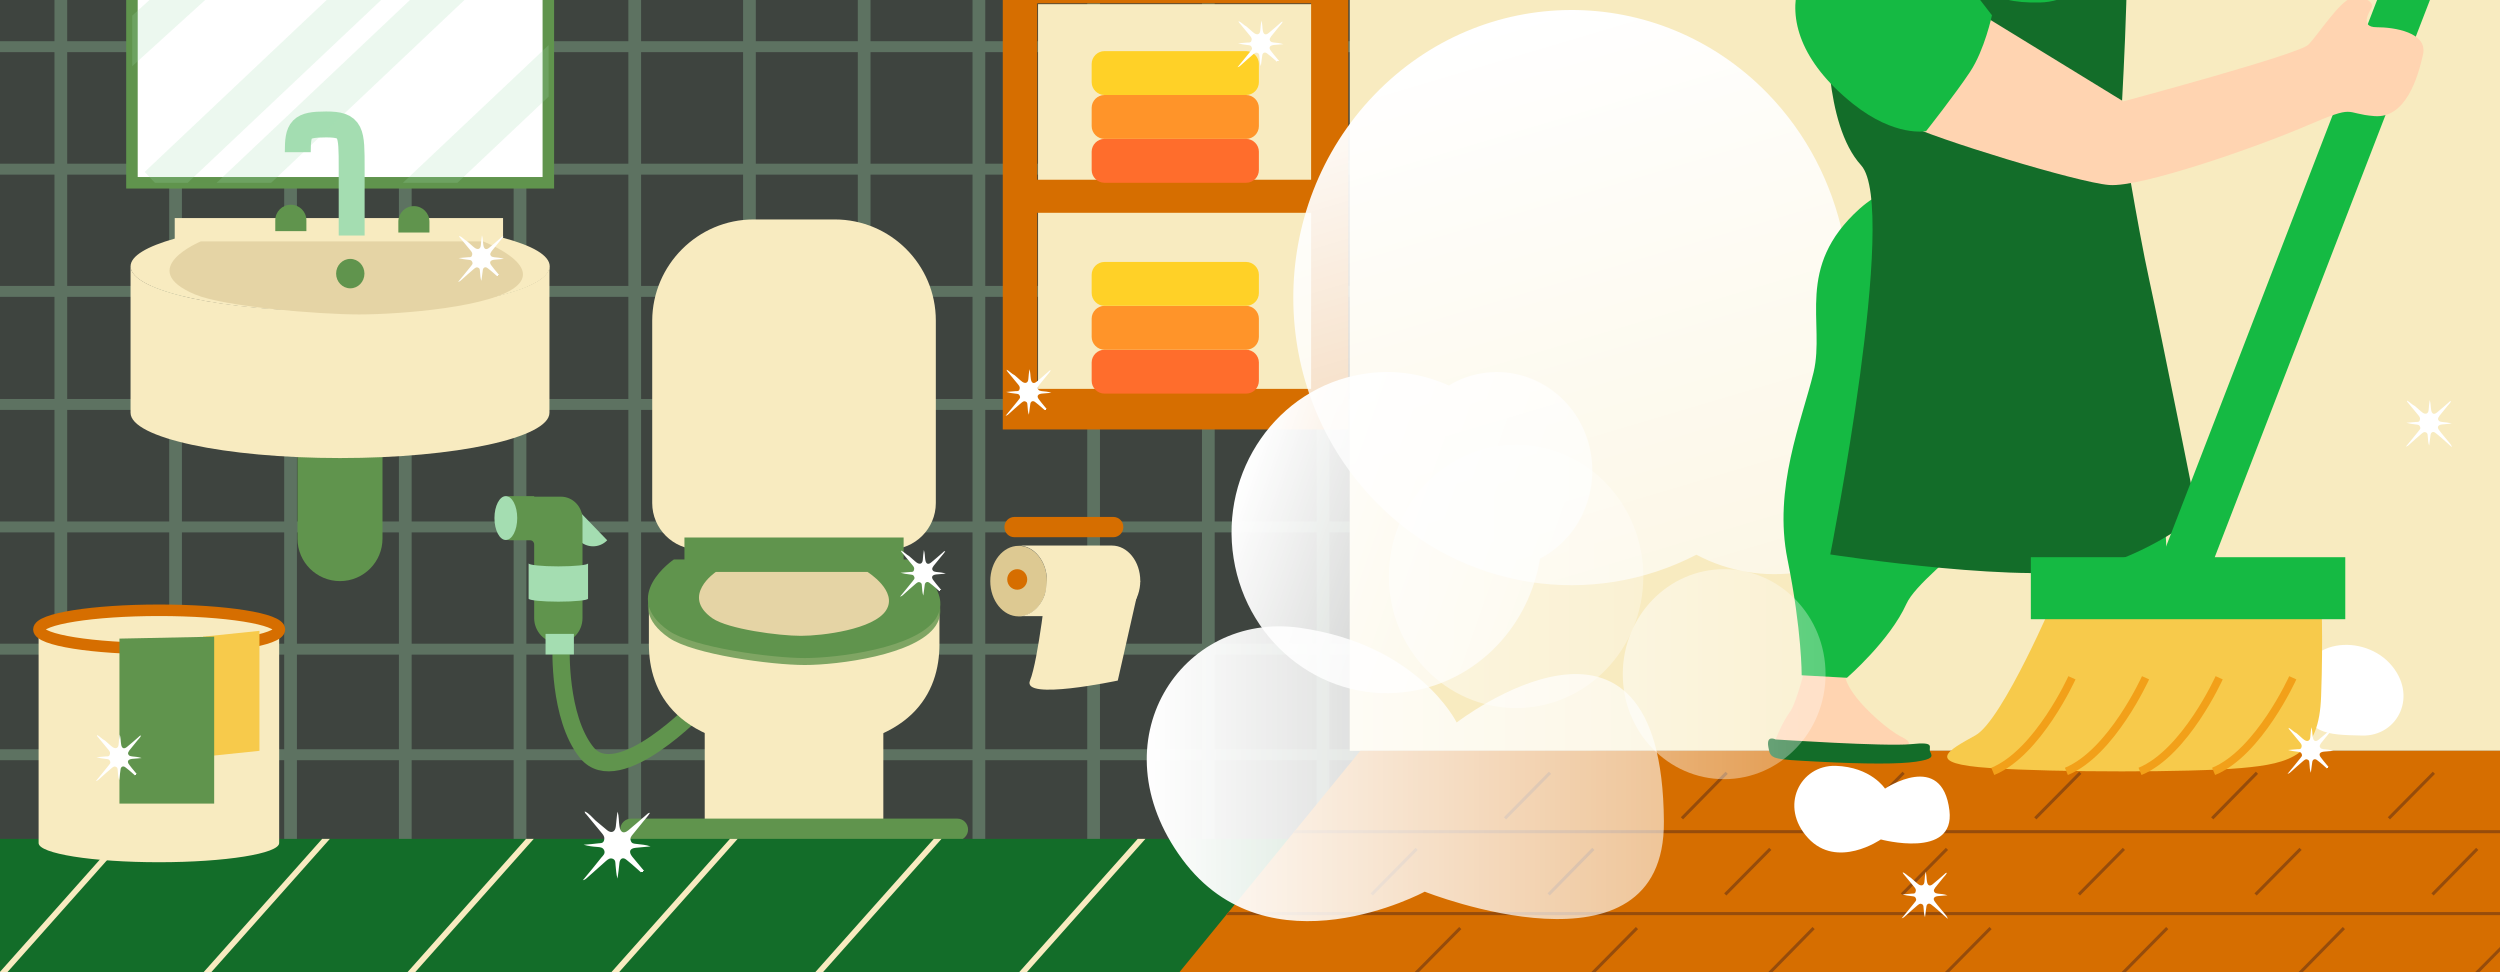 <?xml version="1.0" encoding="utf-8"?>
<!-- Generator: Adobe Illustrator 22.1.0, SVG Export Plug-In . SVG Version: 6.00 Build 0)  -->
<svg version="1.1" id="Layer_1" xmlns="http://www.w3.org/2000/svg" xmlns:xlink="http://www.w3.org/1999/xlink" x="0px" y="0px"
	 viewBox="0 0 900 350" style="enable-background:new 0 0 900 350;" xml:space="preserve">
<rect x="0" y="0" width="900" height="350" fill="#333333" stroke="none"/>
<style type="text/css">
	.st0{clip-path:url(#SVGID_2_);}
	.st1{opacity:0.1;fill:#A4DDB1;}
	.st2{opacity:0.3;}
	.st3{fill:none;stroke:#A4DDB1;stroke-width:4.583;stroke-miterlimit:10;}
	.st4{fill:none;stroke:#A4DDB1;stroke-width:3.938;stroke-miterlimit:10;}
	.st5{fill:#A4DDB1;}
	.st6{fill:none;stroke:#60944D;stroke-width:6.221;stroke-miterlimit:10;}
	.st7{fill:#60944D;}
	.st8{fill:#F8EBC0;}
	.st9{opacity:0.8;fill:#60944D;}
	.st10{fill:#FFFFFF;stroke:#60944D;stroke-width:4.147;stroke-miterlimit:10;}
	.st11{fill:#E5D4A5;}
	.st12{fill:#D66E00;}
	.st13{fill:#DDC992;}
	.st14{fill:#FF6D2C;}
	.st15{fill:#FF9429;}
	.st16{fill:#FFD127;}
	.st17{fill:none;stroke:#A4DDB1;stroke-width:9.331;stroke-miterlimit:10;}
	.st18{clip-path:url(#SVGID_4_);}
	.st19{opacity:0.2;fill:none;stroke:#A4DDB1;stroke-width:13.478;stroke-miterlimit:10;}
	.st20{clip-path:url(#SVGID_6_);fill:#136D29;}
	.st21{clip-path:url(#SVGID_6_);fill:none;stroke:#F8EBC0;stroke-width:2.074;stroke-miterlimit:10;}
	.st22{clip-path:url(#SVGID_8_);fill:#D66E00;}
	.st23{clip-path:url(#SVGID_8_);}
	.st24{fill:none;stroke:#964C0B;stroke-width:1.11;stroke-miterlimit:10;}
	.st25{fill:#FFFFFF;}
	.st26{fill:url(#SVGID_9_);}
	.st27{fill:url(#SVGID_10_);}
	.st28{fill:url(#SVGID_11_);}
	.st29{fill:#15BA43;}
	.st30{fill:#FFD4B1;}
	.st31{fill:#136D29;}
	.st32{fill:#F7CA4B;}
	.st33{fill:none;stroke:#F2A019;stroke-width:2.817;stroke-miterlimit:10;}
	.st34{opacity:0.5;fill:url(#SVGID_12_);}
	.st35{opacity:0.5;fill:url(#SVGID_13_);}
	.st36{fill:#F8EBC0;stroke:#D66E00;stroke-width:4.147;stroke-miterlimit:10;}
	.st37{fill:url(#SVGID_14_);}
	.st38{fill:url(#SVGID_15_);}
	.st39{fill:url(#SVGID_16_);}
	.st40{fill:url(#SVGID_17_);}
	.st41{fill:url(#SVGID_18_);}
	.st42{fill:url(#SVGID_19_);}
	.st43{fill:url(#SVGID_20_);}
	.st44{fill:url(#SVGID_21_);}
	.st45{fill:url(#SVGID_22_);}
</style>
<g>
	<defs>
		<rect id="SVGID_1_" width="900" height="350"/>
	</defs>
	<clipPath id="SVGID_2_">
		<use xlink:href="#SVGID_1_"  style="overflow:visible;"/>
	</clipPath>
	<g class="st0">
		<rect x="-9.5" y="-16.5" class="st1" width="509.7" height="329"/>
		<g class="st2">
			<line class="st3" x1="517.6" y1="-12.2" x2="517.6" y2="305.1"/>
			<line class="st3" x1="476.3" y1="-12.2" x2="476.3" y2="305.1"/>
			<line class="st3" x1="435" y1="-12.2" x2="435" y2="305.1"/>
			<line class="st3" x1="393.7" y1="-12.2" x2="393.7" y2="305.1"/>
			<line class="st3" x1="352.4" y1="-12.2" x2="352.4" y2="305.1"/>
			<line class="st3" x1="311.1" y1="-12.2" x2="311.1" y2="305.1"/>
			<line class="st3" x1="269.8" y1="-12.2" x2="269.8" y2="305.1"/>
			<line class="st3" x1="228.5" y1="-12.2" x2="228.5" y2="305.1"/>
			<line class="st3" x1="187.2" y1="-12.2" x2="187.2" y2="305.1"/>
			<line class="st3" x1="145.9" y1="-12.2" x2="145.9" y2="305.1"/>
			<line class="st3" x1="104.6" y1="-12.2" x2="104.6" y2="305.1"/>
			<line class="st3" x1="63.2" y1="-12.2" x2="63.2" y2="305.1"/>
			<line class="st3" x1="21.9" y1="-12.2" x2="21.9" y2="305.1"/>
			<line class="st3" x1="-19.4" y1="-12.2" x2="-19.4" y2="305.1"/>
			<line class="st4" x1="389.2" y1="59.7" x2="570.9" y2="59.7"/>
			<line class="st4" x1="573.6" y1="104.9" x2="-34.6" y2="104.9"/>
			<line class="st4" x1="573.6" y1="60.9" x2="-34.6" y2="60.9"/>
			<line class="st4" x1="573.6" y1="16.8" x2="-34.6" y2="16.8"/>
			<line class="st4" x1="573.6" y1="233.7" x2="-34.6" y2="233.7"/>
			<line class="st4" x1="573.6" y1="271.7" x2="-34.6" y2="271.7"/>
			<line class="st4" x1="573.6" y1="189.7" x2="-34.6" y2="189.7"/>
			<line class="st4" x1="573.6" y1="145.6" x2="-34.6" y2="145.6"/>
		</g>
		<path class="st5" d="M204.3,179.7l14.3,14.8l0,0c-2.8,2.9-7.4,2.9-10.2,0l-7.1-7.4L204.3,179.7z"/>
		<path class="st6" d="M202,232.9c0,0-1,25.3,9.2,38C222.6,285,252,254,252,254"/>
		<path class="st7" d="M122.4,209.2L122.4,209.2c-8.4,0-15.3-6.8-15.3-15.3v-41.1c0-8.4,6.8-15.3,15.3-15.3h0
			c8.4,0,15.3,6.8,15.3,15.3v41.1C137.7,202.3,130.9,209.2,122.4,209.2z"/>
		<path class="st8" d="M285.9,269.7c-42.9,0-52.3-20.8-52.3-37.7v-14.6h104.6V232C338.2,248.9,328.8,269.7,285.9,269.7z"/>
		<rect x="253.7" y="260.9" class="st8" width="64.3" height="34.6"/>
		<path class="st7" d="M344.6,302.6H227.2c-2.2,0-3.9-1.8-3.9-3.9v-0.1c0-2.2,1.8-3.9,3.9-3.9h117.4c2.2,0,3.9,1.8,3.9,3.9v0.1
			C348.5,300.8,346.7,302.6,344.6,302.6z"/>
		<path class="st8" d="M271.3,79h29.2c20.1,0,36.4,16.3,36.4,36.4v65.7c0,9.2-7.5,16.7-16.7,16.7h-68.7c-9.2,0-16.7-7.5-16.7-16.7
			v-65.7C234.9,95.4,251.2,79,271.3,79z"/>
		<rect x="246.4" y="193.5" class="st7" width="78.9" height="8.9"/>
		<path class="st9" d="M242.6,203.9h84c0,0,17.2,10.6,10.3,21.3c-6.9,10.6-35.2,14.2-47.2,14.2c-12,0-40.2-3.8-48.9-9.8
			C222.8,217.2,242.6,203.9,242.6,203.9z"/>
		<path class="st7" d="M192.3,178.6h-8.8c-0.8,0-1.4,0.7-1.4,1.5V193c0,0.8,0.6,1.5,1.4,1.5h7.4c0.8,0,1.4,0.7,1.4,1.5v26.5
			c0,4.9,3.9,9,8.7,9h0c4.8,0,8.7-4,8.7-9v-27.9v-7.7c0-4.5-3.5-8.1-7.8-8.1H192.3z"/>
		<ellipse class="st5" cx="182.1" cy="186.5" rx="4.1" ry="7.9"/>
		<rect x="196.4" y="228.2" class="st5" width="10.2" height="7.4"/>
		<path class="st5" d="M190.3,215.5c0,0.6,4.8,1.1,10.7,1.1c5.9,0,10.7-0.5,10.7-1.1v-12.7c0,0.6-4.8,1.1-10.7,1.1
			c-5.9,0-10.7-0.5-10.7-1.1V215.5z"/>
		<path class="st8" d="M181.1,85.6v-7.1H62.9v7.4c-9.9,2.8-15.9,6.2-15.9,10c0,8.9,33.2,16.2,74.3,16.3c-47.3-0.1-60-16.3-56.4-20
			c4.6-4.8,109.2-4.2,115.2,0c4.2,2.9-10.2,20-57.9,20c0.1,0,0.2,0,0.3,0c41.7,0,75.4-7.3,75.4-16.3
			C197.9,91.9,191.6,88.4,181.1,85.6z"/>
		<path class="st8" d="M47,148.6c0,9,33.8,16.3,75.4,16.3s75.4-7.3,75.4-16.3V95.8c0,9-33.8,16.3-75.4,16.3S47,104.9,47,95.8V148.6z
			"/>
		<rect x="47.5" y="-34.4" class="st10" width="149.9" height="100.2"/>
		<path class="st7" d="M242.6,201.4h84c0,0,17.2,10.6,10.3,21.3c-6.9,10.6-35.2,14.2-47.2,14.2c-12,0-40.2-3.8-48.9-9.8
			C222.8,214.7,242.6,201.4,242.6,201.4z"/>
		<path class="st11" d="M257.7,205.9h54.6c0,0,11.1,6.9,6.7,13.8s-22.9,9.2-30.7,9.2c-7.8,0-26.1-2.4-31.8-6.3
			C244.9,214.5,257.7,205.9,257.7,205.9z"/>
		<path class="st11" d="M72.3,86.9h101.6c0,0,20.7,7.9,12.4,15.8s-42.5,10.5-57,10.5s-48.6-2.8-59.1-7.2
			C48.4,96.8,72.3,86.9,72.3,86.9z"/>
		<g>
			<path class="st12" d="M400.8,193.4h-35.6c-2,0-3.6-1.6-3.6-3.6v-0.1c0-2,1.6-3.6,3.6-3.6h35.6c2,0,3.6,1.6,3.6,3.6v0.1
				C404.4,191.7,402.8,193.4,400.8,193.4z"/>
			<ellipse class="st13" cx="366.7" cy="209.2" rx="10.2" ry="12.7"/>
			<path class="st8" d="M400.3,221.8c5.6,0,10.2-5.7,10.2-12.7c0-7-4.6-12.7-10.2-12.7h-33.6c5.6,0,10.2,5.7,10.2,12.7
				c0,7-4.6,12.7-10.2,12.7H400.3z"/>
			<path class="st8" d="M410.5,209.2h-33.6c0,0-3.1,28.5-6.1,35.8c-3.1,7.4,31.6,0,31.6,0L410.5,209.2z"/>
			<ellipse class="st12" cx="366.2" cy="208.6" rx="3.6" ry="3.7"/>
		</g>
		<g>
			<rect x="373.7" y="1.5" class="st8" width="98.9" height="67.5"/>
			<rect x="373.7" y="76.3" class="st8" width="98.9" height="66.4"/>
			<path class="st12" d="M361-13v167.6h124.4V-13H361z M472,140h-98.6V76.6H472V140z M472,64.7h-98.6V1.2H472V64.7z"/>
			<g>
				<path class="st14" d="M448.6,141.7h-51c-2.5,0-4.6-2.1-4.6-4.6v-6.6c0-2.5,2.1-4.6,4.6-4.6h51c2.5,0,4.6,2.1,4.6,4.6v6.6
					C453.2,139.6,451.2,141.7,448.6,141.7z"/>
				<path class="st15" d="M448.6,125.9h-51c-2.5,0-4.6-2.1-4.6-4.6v-6.6c0-2.5,2.1-4.6,4.6-4.6h51c2.5,0,4.6,2.1,4.6,4.6v6.6
					C453.2,123.8,451.2,125.9,448.6,125.9z"/>
				<path class="st16" d="M448.6,110.1h-51c-2.5,0-4.6-2.1-4.6-4.6v-6.6c0-2.5,2.1-4.6,4.6-4.6h51c2.5,0,4.6,2.1,4.6,4.6v6.6
					C453.2,108,451.2,110.1,448.6,110.1z"/>
			</g>
			<g>
				<path class="st14" d="M448.6,65.8h-51c-2.5,0-4.6-2.1-4.6-4.6v-6.6c0-2.5,2.1-4.6,4.6-4.6h51c2.5,0,4.6,2.1,4.6,4.6v6.6
					C453.2,63.7,451.2,65.8,448.6,65.8z"/>
				<path class="st15" d="M448.6,50h-51c-2.5,0-4.6-2.1-4.6-4.6v-6.6c0-2.5,2.1-4.6,4.6-4.6h51c2.5,0,4.6,2.1,4.6,4.6v6.6
					C453.2,47.9,451.2,50,448.6,50z"/>
				<path class="st16" d="M448.6,34.2h-51c-2.5,0-4.6-2.1-4.6-4.6v-6.6c0-2.5,2.1-4.6,4.6-4.6h51c2.5,0,4.6,2.1,4.6,4.6v6.6
					C453.2,32.1,451.2,34.2,448.6,34.2z"/>
			</g>
		</g>
		<path class="st17" d="M126.6,84.8c0,0,0-16.9,0-24.2c0-13.2,0-15.8-9.2-15.8s-10.2,1.6-10.2,10"/>
		<path class="st7" d="M110.3,83.2H99.1v-3.9c0-3.1,2.5-5.6,5.6-5.6h0c3.1,0,5.6,2.5,5.6,5.6V83.2z"/>
		<path class="st7" d="M154.6,83.7h-11.2v-3.9c0-3.1,2.5-5.6,5.6-5.6h0c3.1,0,5.6,2.5,5.6,5.6V83.7z"/>
		<ellipse class="st7" cx="126.1" cy="98.5" rx="5.1" ry="5.3"/>
		<g>
			<defs>
				<rect id="SVGID_3_" x="47.6" y="-34.4" width="149.9" height="100.2"/>
			</defs>
			<clipPath id="SVGID_4_">
				<use xlink:href="#SVGID_3_"  style="overflow:visible;"/>
			</clipPath>
			<g class="st18">
				<line class="st19" x1="34.3" y1="26.8" x2="126.1" y2="-56.5"/>
				<line class="st19" x1="56.7" y1="66.8" x2="187.2" y2="-56.5"/>
				<line class="st19" x1="82.2" y1="71.1" x2="212.7" y2="-52.3"/>
				<line class="st19" x1="139.3" y1="80.5" x2="269.8" y2="-42.8"/>
			</g>
		</g>
		<g>
			<defs>
				<rect id="SVGID_5_" x="-16.7" y="302" width="621.9" height="56.9"/>
			</defs>
			<clipPath id="SVGID_6_">
				<use xlink:href="#SVGID_5_"  style="overflow:visible;"/>
			</clipPath>
			<rect x="-16.7" y="302" class="st20" width="621.9" height="56.9"/>
			<line class="st21" x1="61.3" y1="282.5" x2="-9.5" y2="362.1"/>
			<line class="st21" x1="134.7" y1="282.5" x2="63.9" y2="362.1"/>
			<line class="st21" x1="208.1" y1="282.5" x2="137.3" y2="362.1"/>
			<line class="st21" x1="281.5" y1="282.5" x2="210.7" y2="362.1"/>
			<line class="st21" x1="354.9" y1="282.5" x2="284.1" y2="362.1"/>
			<line class="st21" x1="428.3" y1="282.5" x2="357.5" y2="362.1"/>
			<line class="st21" x1="501.7" y1="282.5" x2="430.9" y2="362.1"/>
			<line class="st21" x1="575.1" y1="282.5" x2="504.3" y2="362.1"/>
			<line class="st21" x1="648.5" y1="282.5" x2="577.7" y2="362.1"/>
		</g>
		<rect x="485.9" y="-16.5" class="st8" width="422.1" height="286.8"/>
		<g>
			<defs>
				<polygon id="SVGID_7_" points="908,361 415.6,361 489.7,270.3 908,270.3 				"/>
			</defs>
			<clipPath id="SVGID_8_">
				<use xlink:href="#SVGID_7_"  style="overflow:visible;"/>
			</clipPath>
			<polygon class="st22" points="908,361 415.6,361 489.7,270.3 908,270.3 			"/>
			<g class="st23">
				<line class="st24" x1="413.9" y1="299.4" x2="923.6" y2="299.4"/>
				<line class="st24" x1="413.9" y1="328.9" x2="923.6" y2="328.9"/>
				<g>
					<line class="st24" x1="525.7" y1="334.1" x2="509.5" y2="350.5"/>
					<line class="st24" x1="589.3" y1="334.1" x2="573.1" y2="350.5"/>
					<line class="st24" x1="652.9" y1="334.1" x2="636.8" y2="350.5"/>
					<line class="st24" x1="716.6" y1="334.1" x2="700.4" y2="350.5"/>
					<line class="st24" x1="780.2" y1="334.1" x2="764" y2="350.5"/>
					<line class="st24" x1="843.8" y1="334.1" x2="827.7" y2="350.5"/>
					<line class="st24" x1="907.5" y1="334.1" x2="891.3" y2="350.5"/>
				</g>
				<g>
					<line class="st24" x1="558" y1="278.2" x2="541.8" y2="294.6"/>
					<line class="st24" x1="621.6" y1="278.2" x2="605.5" y2="294.6"/>
					<line class="st24" x1="685.3" y1="278.2" x2="669.1" y2="294.6"/>
					<line class="st24" x1="748.9" y1="278.2" x2="732.7" y2="294.6"/>
					<line class="st24" x1="812.5" y1="278.2" x2="796.4" y2="294.6"/>
					<line class="st24" x1="876.2" y1="278.2" x2="860" y2="294.6"/>
				</g>
				<g>
					<line class="st24" x1="510" y1="305.6" x2="493.8" y2="322"/>
					<line class="st24" x1="573.6" y1="305.6" x2="557.5" y2="322"/>
					<line class="st24" x1="637.3" y1="305.6" x2="621.1" y2="322"/>
					<line class="st24" x1="700.9" y1="305.6" x2="684.7" y2="322"/>
					<line class="st24" x1="764.6" y1="305.6" x2="748.4" y2="322"/>
					<line class="st24" x1="828.2" y1="305.6" x2="812" y2="322"/>
					<line class="st24" x1="891.8" y1="305.6" x2="875.7" y2="322"/>
				</g>
			</g>
		</g>
		<path class="st25" d="M678.6,283.9c0,0-5-7.8-17.8-8.2c-12.8-0.3-20.4,14.6-9.9,26c10.5,11.4,26.2,0.5,26.2,0.5
			s26.8,7.2,24.7-10.4C699.2,270.1,678.6,283.9,678.6,283.9z"/>
		<path class="st25" d="M828.5,250.3c1.4,14.2,9,14.2,21.9,14.5s20.4-14.6,9.9-26C849.7,227.4,826.4,230.3,828.5,250.3z"/>
		<linearGradient id="SVGID_9_" gradientUnits="userSpaceOnUse" x1="412.856" y1="278.591" x2="599.056" y2="278.591">
			<stop  offset="1.241987e-03" style="stop-color:#FFFFFF"/>
			<stop  offset="1" style="stop-color:#FFFFFF;stop-opacity:0.6"/>
		</linearGradient>
		<path class="st26" d="M524.4,260.1c0,0-13.8-28.1-56.5-34.1s-73.6,40.9-42.3,83.3c31.1,42.1,87.3,11.7,87.3,11.7
			s86.6,34.4,86.1-25.3C598.4,202.9,524.4,260.1,524.4,260.1z"/>
		
			<linearGradient id="SVGID_10_" gradientUnits="userSpaceOnUse" x1="18.004" y1="270.899" x2="138.588" y2="270.899" gradientTransform="matrix(0.943 0.333 -0.333 0.943 521.486 -93.991)">
			<stop  offset="1.241987e-03" style="stop-color:#FFFFFF"/>
			<stop  offset="1" style="stop-color:#FFFFFF;stop-opacity:0.6"/>
		</linearGradient>
		<path class="st27" d="M572.8,163.8c-3-19.4-20.7-32.5-39.4-29.4c-4.3,0.7-8.3,2.2-11.8,4.4c-9.5-4.3-20.3-6-31.3-4.1
			c-30.5,5.1-51.2,34.8-46.2,66.3s33.7,52.9,64.1,47.8c24.3-4.1,42.4-23.9,46.2-47.7C567.4,194.4,575.2,179.5,572.8,163.8z"/>
		
			<linearGradient id="SVGID_11_" gradientUnits="userSpaceOnUse" x1="-826.31" y1="984.513" x2="-604.315" y2="984.513" gradientTransform="matrix(0.285 0.959 -0.959 0.285 1725.375 517.08)">
			<stop  offset="1.241987e-03" style="stop-color:#FFFFFF"/>
			<stop  offset="1" style="stop-color:#FFFFFF;stop-opacity:0.6"/>
		</linearGradient>
		<path class="st28" d="M682.4,187.9c23.9-24.9,23.8-65.2-0.3-89.9c-5.5-5.7-11.8-10-18.6-13.1c-4-18.8-13-36.7-27.2-51.3
			C597.1-6.6,533.7-6.4,494.7,34.2s-38.8,106.1,0.5,146.4c31.3,32.2,78.1,38.5,115.5,19.1C633.9,212,663,208.1,682.4,187.9z"/>
		<path class="st29" d="M680.3-11.4c0,0,27.4-14.2,49.7-8s31.1-7.6,31.1-7.6s6.6,35.1-2,41.3c-8.6,6.2-32.6,16-42.9,15.1
			S680.3-11.4,680.3-11.4z"/>
		<g>
			<g>
				<path class="st30" d="M650.3,238.7c0,0-3.4,14.2-6,17.7c-2.6,3.5-5.1,9.8-5.1,9.8s18,5.3,33.4,4.4s17.2-2.7,12-5.3
					s-12.9-9.8-16.3-14.2c-3.4-4.4-4.3-7.1-4.3-9.8C664,238.7,650.3,238.7,650.3,238.7z"/>
				<path class="st31" d="M639.2,266.2c0,0-3.4-1.8-2.6,2.7s0.9,4.4,18,5.3c17.2,0.9,29.2,0.9,35.2,0c6-0.9,6-1.8,5.1-3.5
					s2.4-3.8-7-2.8C678.6,268.8,639.2,266.2,639.2,266.2z"/>
			</g>
			<path class="st29" d="M725.5,87.9c0,0-29.1-36.9-56.1-12.7c-23.4,21.1-12.3,41-16.5,58.8c-4.3,17.7-14.6,41.7-9.4,67.4
				s5.1,41.7,5.1,41.7l16.3,0.9c0,0,15.4-13.3,21.4-26.6c6-13.3,53.5-41.1,48.3-66.2C727.8,117.5,725.5,87.9,725.5,87.9z"/>
		</g>
		<g>
			<g>
				<path class="st30" d="M755.5,240.4c0,0,2.4,14.4,1.5,18.7c-1,4.3-0.9,11.1-0.9,11.1s18.5-2.7,32.3-10s14.6-9.6,8.9-9.9
					s-15.6-3.5-20.5-6.1c-4.9-2.6-6.7-4.7-7.8-7.1C768,234.6,755.5,240.4,755.5,240.4z"/>
				<path class="st31" d="M756.1,270.2c0,0-3.8-0.2-1.3,3.5c2.5,3.7,2.5,3.7,18.5-2.7s27-11.5,32.1-14.8c5.1-3.3,4.8-4.1,3.3-5.4
					s0.7-4.5-7.5,0.4C793.2,256,756.1,270.2,756.1,270.2z"/>
			</g>
			<path class="st29" d="M764.9,71c0,0-41.1-21.5-56.2,12c-13.1,29.1,4.9,42.6,8,60.6c3.1,18,3.1,44.2,17.9,65.5
				c14.8,21.3,21.1,35.9,21.1,35.9l15.2-6c0,0,8.9-18.6,9.1-33.3c0.2-14.7-2.2-58-16.8-78.8C743.7,99,764.9,71,764.9,71z"/>
		</g>
		<path class="st31" d="M658,8.1c0,0-1.7,36.4,12,51.4c13.7,15.1-11.1,140.1-11.1,140.1s74.6,11.5,96.9,4.4s35.2-18.6,35.2-18.6
			s-12.9-64.7-17.2-84.3c-4.3-19.5-10.3-56.8-10.3-56.8s3.5-58.7,1.7-69.3s-6.9,5.5-6.9,5.5s-5.3,20-24,20.4
			c-18.7,0.4-25.7-6.2-27.4-23.9C705.2-40.7,658,8.1,658,8.1z"/>
		<path class="st32" d="M740,214.5c0,0-19,44.7-28.8,50.2c-9.9,5.5-19,10.2,5.3,11.8c24.3,1.6,72,1.6,90.3,0s28.1-4.7,28.8-25.9
			c0.8-21.2,0-37.6,0-37.6L740,214.5z"/>
		<g>
			<path class="st33" d="M745.9,244c0,0-12.2,27-28.5,33.7"/>
			<path class="st33" d="M772.4,244c0,0-12.2,27-28.5,33.7"/>
			<path class="st33" d="M798.9,244c0,0-12.2,27-28.5,33.7"/>
			<path class="st33" d="M825.4,244c0,0-12.2,27-28.5,33.7"/>
		</g>
		<linearGradient id="SVGID_12_" gradientUnits="userSpaceOnUse" x1="584.163" y1="242.726" x2="657.221" y2="242.726">
			<stop  offset="1.241987e-03" style="stop-color:#FFFFFF"/>
			<stop  offset="1" style="stop-color:#FFFFFF;stop-opacity:0.6"/>
		</linearGradient>
		<ellipse class="st34" cx="620.7" cy="242.7" rx="36.5" ry="37.8"/>
		<linearGradient id="SVGID_13_" gradientUnits="userSpaceOnUse" x1="499.964" y1="207.541" x2="591.688" y2="207.541">
			<stop  offset="1.241987e-03" style="stop-color:#FFFFFF"/>
			<stop  offset="1" style="stop-color:#FFFFFF;stop-opacity:0.6"/>
		</linearGradient>
		<ellipse class="st35" cx="545.8" cy="207.5" rx="45.8" ry="47.4"/>
		<path class="st8" d="M13.9,303.5c0,3.8,19.4,6.9,43.3,6.9s43.3-3.1,43.3-6.9v-77c0,3.8-19.4,6.9-43.3,6.9s-43.3-3.1-43.3-6.9
			V303.5z"/>
		<ellipse class="st36" cx="57.3" cy="226.6" rx="43.3" ry="6.9"/>
		<polygon class="st32" points="93.4,270.3 73.1,272.4 73.1,229.2 93.4,227.1 		"/>
		<polygon class="st7" points="43,229.9 43,289.3 77.1,289.3 77.1,229.2 		"/>
		
			<radialGradient id="SVGID_14_" cx="226.357" cy="296.541" r="12.065" fx="232.619" fy="306.854" gradientTransform="matrix(1.02 0 0 1.054 -8.502 -8.019)" gradientUnits="userSpaceOnUse">
			<stop  offset="0" style="stop-color:#FFFFFF"/>
			<stop  offset="1" style="stop-color:#FFFFFF"/>
		</radialGradient>
		<path class="st37" d="M210.5,292.1c0,0.6,0.3,0.8,0.6,1.1c1.9,2.3,3.8,4.6,5.7,6.9c0.6,0.7,1,1.5,0.6,2.6c-0.4,1-1.3,0.8-2,0.9
			c-1.7,0.2-3.5,0.4-5.3,0.5c1.7,0.5,3.3,0.7,5,0.8c0.9,0.1,1.9,0.1,2.4,1.2c0.5,1.2-0.4,1.9-1,2.6c-2.1,2.7-4.3,5.3-6.7,8.2
			c1-0.2,1.4-0.8,1.9-1.2c2.1-1.9,4.3-3.8,6.4-5.7c0.7-0.6,1.5-1.3,2.6-0.8c1,0.5,0.8,1.5,0.9,2.3c0.2,1.6,0.2,3.2,0.7,4.8
			c0.3-1.9,0.5-3.8,0.7-5.7c0.2-1.6,1.3-2.1,2.5-1.1c1.1,0.9,2.2,1.8,3.3,2.8c1.8,1.6,3.6,3.2,5.7,5.1c-0.3-1.2-0.9-1.8-1.4-2.4
			c-1.8-2.2-3.7-4.4-5.5-6.6c-1.4-1.8-0.9-3,1.3-3.2c1.8-0.2,3.5-0.3,5.3-0.5c-1.7-0.6-3.5-0.7-5.2-0.9c-0.8-0.1-1.6-0.1-1.9-1.1
			c-0.4-0.9,0.1-1.6,0.6-2.2c1.3-1.6,2.6-3.2,3.9-4.8c0.8-1,1.7-1.9,2.4-3.1c-0.7,0-1,0.5-1.4,0.8c-2.1,1.8-4.2,3.7-6.4,5.5
			c-1.7,1.4-2.9,0.8-3.2-1.5c-0.3-1.7-0.1-3.5-0.7-5.2c-0.3,1.8-0.4,3.6-0.6,5.3c-0.2,2-1.6,2.6-3.1,1.4c-1.4-1.1-2.8-2.4-4.2-3.5
			C213.1,294.2,212.1,292.8,210.5,292.1z"/>
		
			<radialGradient id="SVGID_15_" cx="178.138" cy="96.001" r="8.027" fx="182.305" fy="102.862" gradientTransform="matrix(1.02 0 0 1.054 -8.502 -8.019)" gradientUnits="userSpaceOnUse">
			<stop  offset="0" style="stop-color:#FFFFFF"/>
			<stop  offset="1" style="stop-color:#FFFFFF"/>
		</radialGradient>
		<path class="st38" d="M165.3,84.9c0,0.4,0.2,0.6,0.4,0.8c1.3,1.5,2.5,3.1,3.8,4.6c0.4,0.5,0.7,1,0.4,1.7c-0.2,0.7-0.8,0.6-1.3,0.6
			c-1.2,0.1-2.3,0.2-3.5,0.3c1.1,0.3,2.2,0.5,3.3,0.6c0.6,0.1,1.3,0,1.6,0.8c0.4,0.8-0.3,1.2-0.6,1.7c-1.4,1.8-2.9,3.5-4.5,5.5
			c0.7-0.2,1-0.5,1.3-0.8c1.4-1.3,2.8-2.5,4.3-3.8c0.5-0.4,1-0.9,1.7-0.5c0.7,0.3,0.5,1,0.6,1.5c0.1,1.1,0.1,2.2,0.5,3.2
			c0.2-1.3,0.3-2.5,0.5-3.8c0.1-1,0.9-1.4,1.7-0.8c0.8,0.6,1.5,1.2,2.2,1.8c1.2,1.1,2.4,2.1,3.8,3.4c-0.2-0.8-0.6-1.2-0.9-1.6
			c-1.2-1.5-2.5-2.9-3.6-4.4c-1-1.2-0.6-2,0.9-2.2c1.2-0.1,2.4-0.2,3.5-0.3c-1.2-0.4-2.3-0.5-3.5-0.6c-0.5-0.1-1-0.1-1.3-0.7
			c-0.3-0.6,0.1-1,0.4-1.5c0.9-1.1,1.7-2.1,2.6-3.2c0.5-0.7,1.2-1.3,1.6-2.1c-0.5,0-0.7,0.3-0.9,0.5c-1.4,1.2-2.8,2.5-4.2,3.6
			c-1.1,0.9-1.9,0.5-2.1-1c-0.2-1.2-0.1-2.3-0.5-3.5c-0.2,1.2-0.3,2.4-0.4,3.6c-0.1,1.3-1,1.7-2.1,1c-1-0.7-1.8-1.6-2.8-2.4
			C167,86.2,166.4,85.3,165.3,84.9z"/>
		
			<radialGradient id="SVGID_16_" cx="824.138" cy="264.001" r="8.027" fx="828.305" fy="270.862" gradientTransform="matrix(1.02 0 0 1.054 -8.502 -8.019)" gradientUnits="userSpaceOnUse">
			<stop  offset="0" style="stop-color:#FFFFFF"/>
			<stop  offset="1" style="stop-color:#FFFFFF"/>
		</radialGradient>
		<path class="st39" d="M823.9,262c0,0.4,0.2,0.6,0.4,0.8c1.3,1.5,2.5,3.1,3.8,4.6c0.4,0.5,0.7,1,0.4,1.7c-0.2,0.7-0.8,0.6-1.3,0.6
			c-1.2,0.1-2.3,0.2-3.5,0.3c1.1,0.3,2.2,0.5,3.3,0.6c0.6,0.1,1.3,0,1.6,0.8c0.4,0.8-0.3,1.2-0.6,1.7c-1.4,1.8-2.9,3.5-4.5,5.5
			c0.7-0.2,1-0.5,1.3-0.8c1.4-1.3,2.8-2.5,4.3-3.8c0.5-0.4,1-0.9,1.7-0.5c0.7,0.3,0.5,1,0.6,1.5c0.1,1.1,0.1,2.2,0.5,3.2
			c0.2-1.3,0.3-2.5,0.5-3.8c0.1-1,0.9-1.4,1.7-0.8c0.8,0.6,1.5,1.2,2.2,1.8c1.2,1.1,2.4,2.1,3.8,3.4c-0.2-0.8-0.6-1.2-0.9-1.6
			c-1.2-1.5-2.5-2.9-3.6-4.4c-1-1.2-0.6-2,0.9-2.2c1.2-0.1,2.4-0.2,3.5-0.3c-1.2-0.4-2.3-0.5-3.5-0.6c-0.5-0.1-1-0.1-1.3-0.7
			c-0.3-0.6,0.1-1,0.4-1.5c0.9-1.1,1.7-2.1,2.6-3.2c0.5-0.7,1.2-1.3,1.6-2.1c-0.5,0-0.7,0.3-0.9,0.5c-1.4,1.2-2.8,2.5-4.2,3.6
			c-1.1,0.9-1.9,0.5-2.1-1c-0.2-1.2-0.1-2.3-0.5-3.5c-0.2,1.2-0.3,2.4-0.4,3.6c-0.1,1.3-1,1.7-2.1,1c-1-0.7-1.8-1.6-2.8-2.4
			C825.6,263.4,824.9,262.5,823.9,262z"/>
		
			<radialGradient id="SVGID_17_" cx="687.906" cy="313.294" r="8.027" fx="692.072" fy="320.155" gradientTransform="matrix(1.02 0 0 1.054 -8.502 -8.019)" gradientUnits="userSpaceOnUse">
			<stop  offset="0" style="stop-color:#FFFFFF"/>
			<stop  offset="1" style="stop-color:#FFFFFF"/>
		</radialGradient>
		<path class="st40" d="M685,314c0,0.4,0.2,0.6,0.4,0.8c1.3,1.5,2.5,3.1,3.8,4.6c0.4,0.5,0.7,1,0.4,1.7c-0.2,0.7-0.8,0.6-1.3,0.6
			c-1.2,0.1-2.3,0.2-3.5,0.3c1.1,0.3,2.2,0.5,3.3,0.6c0.6,0.1,1.3,0,1.6,0.8c0.4,0.8-0.3,1.2-0.6,1.7c-1.4,1.8-2.9,3.5-4.5,5.5
			c0.7-0.2,1-0.5,1.3-0.8c1.4-1.3,2.8-2.5,4.3-3.8c0.5-0.4,1-0.9,1.7-0.5c0.7,0.3,0.5,1,0.6,1.5c0.1,1.1,0.1,2.2,0.5,3.2
			c0.2-1.3,0.3-2.5,0.5-3.8c0.1-1,0.9-1.4,1.7-0.8c0.8,0.6,1.5,1.2,2.2,1.8c1.2,1.1,2.4,2.1,3.8,3.4c-0.2-0.8-0.6-1.2-0.9-1.6
			c-1.2-1.5-2.5-2.9-3.6-4.4c-1-1.2-0.6-2,0.9-2.2c1.2-0.1,2.4-0.2,3.5-0.3c-1.2-0.4-2.3-0.5-3.5-0.6c-0.5-0.1-1-0.1-1.3-0.7
			c-0.3-0.6,0.1-1,0.4-1.5c0.9-1.1,1.7-2.1,2.6-3.2c0.5-0.7,1.2-1.2,1.6-2.1c-0.5,0-0.7,0.3-0.9,0.5c-1.4,1.2-2.8,2.5-4.2,3.6
			c-1.1,0.9-1.9,0.5-2.1-1c-0.2-1.2-0.1-2.3-0.5-3.5c-0.2,1.2-0.3,2.4-0.4,3.6c-0.1,1.3-1,1.7-2.1,1c-1-0.7-1.8-1.6-2.8-2.4
			C686.7,315.3,686,314.4,685,314z"/>
		
			<radialGradient id="SVGID_18_" cx="865.906" cy="152.294" r="8.027" fx="870.072" fy="159.155" gradientTransform="matrix(1.02 0 0 1.054 -8.502 -8.019)" gradientUnits="userSpaceOnUse">
			<stop  offset="0" style="stop-color:#FFFFFF"/>
			<stop  offset="1" style="stop-color:#FFFFFF"/>
		</radialGradient>
		<path class="st41" d="M866.5,144.2c0,0.4,0.2,0.6,0.4,0.8c1.3,1.5,2.5,3.1,3.8,4.6c0.4,0.5,0.7,1,0.4,1.7
			c-0.2,0.7-0.8,0.6-1.3,0.6c-1.2,0.1-2.3,0.2-3.5,0.3c1.1,0.3,2.2,0.5,3.3,0.6c0.6,0.1,1.3,0,1.6,0.8c0.4,0.8-0.3,1.2-0.6,1.7
			c-1.4,1.8-2.9,3.5-4.5,5.5c0.7-0.2,1-0.5,1.3-0.8c1.4-1.3,2.8-2.5,4.3-3.8c0.5-0.4,1-0.9,1.7-0.5c0.7,0.3,0.5,1,0.6,1.5
			c0.1,1.1,0.1,2.2,0.5,3.2c0.2-1.3,0.3-2.5,0.5-3.8c0.1-1,0.9-1.4,1.7-0.8c0.8,0.6,1.5,1.2,2.2,1.8c1.2,1.1,2.4,2.1,3.8,3.4
			c-0.2-0.8-0.6-1.2-0.9-1.6c-1.2-1.5-2.5-2.9-3.6-4.4c-1-1.2-0.6-2,0.9-2.2c1.2-0.1,2.4-0.2,3.5-0.3c-1.2-0.4-2.3-0.5-3.5-0.6
			c-0.5-0.1-1-0.1-1.3-0.7c-0.3-0.6,0.1-1,0.4-1.5c0.9-1.1,1.7-2.1,2.6-3.2c0.5-0.7,1.2-1.2,1.6-2.1c-0.5,0-0.7,0.3-0.9,0.5
			c-1.4,1.2-2.8,2.5-4.2,3.6c-1.1,0.9-1.9,0.5-2.1-1c-0.2-1.2-0.1-2.3-0.5-3.5c-0.2,1.2-0.3,2.4-0.4,3.6c-0.1,1.3-1,1.7-2.1,1
			c-1-0.7-1.8-1.6-2.8-2.4C868.2,145.6,867.5,144.7,866.5,144.2z"/>
		
			<radialGradient id="SVGID_19_" cx="334.229" cy="203.513" r="8.027" fx="338.396" fy="210.375" gradientTransform="matrix(1.02 0 0 1.054 -8.502 -8.019)" gradientUnits="userSpaceOnUse">
			<stop  offset="0" style="stop-color:#FFFFFF"/>
			<stop  offset="1" style="stop-color:#FFFFFF"/>
		</radialGradient>
		<path class="st42" d="M324.4,198.2c0,0.4,0.2,0.6,0.4,0.8c1.3,1.5,2.5,3.1,3.8,4.6c0.4,0.5,0.7,1,0.4,1.7
			c-0.2,0.7-0.8,0.6-1.3,0.6c-1.2,0.1-2.3,0.2-3.5,0.3c1.1,0.3,2.2,0.5,3.3,0.6c0.6,0.1,1.3,0,1.6,0.8c0.4,0.8-0.3,1.2-0.6,1.7
			c-1.4,1.8-2.9,3.5-4.5,5.5c0.7-0.2,1-0.5,1.3-0.8c1.4-1.3,2.8-2.5,4.3-3.8c0.5-0.4,1-0.9,1.7-0.5c0.7,0.3,0.5,1,0.6,1.5
			c0.1,1.1,0.1,2.2,0.5,3.2c0.2-1.3,0.3-2.5,0.5-3.8c0.1-1,0.9-1.4,1.7-0.8c0.8,0.6,1.5,1.2,2.2,1.8c1.2,1.1,2.4,2.1,3.8,3.4
			c-0.2-0.8-0.6-1.2-0.9-1.6c-1.2-1.5-2.5-2.9-3.6-4.4c-1-1.2-0.6-2,0.9-2.2c1.2-0.1,2.4-0.2,3.5-0.3c-1.2-0.4-2.3-0.5-3.5-0.6
			c-0.5-0.1-1-0.1-1.3-0.7c-0.3-0.6,0.1-1,0.4-1.5c0.9-1.1,1.7-2.1,2.6-3.2c0.5-0.7,1.2-1.3,1.6-2.1c-0.5,0-0.7,0.3-0.9,0.5
			c-1.4,1.2-2.8,2.5-4.2,3.6c-1.1,0.9-1.9,0.5-2.1-1c-0.2-1.2-0.1-2.3-0.5-3.5c-0.2,1.2-0.3,2.4-0.4,3.6c-0.1,1.3-1,1.7-2.1,1
			c-1-0.7-1.8-1.6-2.8-2.4C326.2,199.6,325.5,198.7,324.4,198.2z"/>
		
			<radialGradient id="SVGID_20_" cx="50.229" cy="266.514" r="8.027" fx="54.396" fy="273.375" gradientTransform="matrix(1.02 0 0 1.054 -8.502 -8.019)" gradientUnits="userSpaceOnUse">
			<stop  offset="0" style="stop-color:#FFFFFF"/>
			<stop  offset="1" style="stop-color:#FFFFFF"/>
		</radialGradient>
		<path class="st43" d="M34.9,264.6c0,0.4,0.2,0.6,0.4,0.8c1.3,1.5,2.5,3.1,3.8,4.6c0.4,0.5,0.7,1,0.4,1.7c-0.2,0.7-0.8,0.6-1.3,0.6
			c-1.2,0.1-2.3,0.2-3.5,0.3c1.1,0.3,2.2,0.5,3.3,0.6c0.6,0.1,1.3,0,1.6,0.8c0.4,0.8-0.3,1.2-0.6,1.7c-1.4,1.8-2.9,3.5-4.5,5.5
			c0.7-0.2,1-0.5,1.3-0.8c1.4-1.3,2.8-2.5,4.3-3.8c0.5-0.4,1-0.9,1.7-0.5c0.7,0.3,0.5,1,0.6,1.5c0.1,1.1,0.1,2.2,0.5,3.2
			c0.2-1.3,0.3-2.5,0.5-3.8c0.1-1,0.9-1.4,1.7-0.8c0.8,0.6,1.5,1.2,2.2,1.8c1.2,1.1,2.4,2.1,3.8,3.4c-0.2-0.8-0.6-1.2-0.9-1.6
			c-1.2-1.5-2.5-2.9-3.6-4.4c-1-1.2-0.6-2,0.9-2.2c1.2-0.1,2.4-0.2,3.5-0.3c-1.2-0.4-2.3-0.5-3.5-0.6c-0.5-0.1-1-0.1-1.3-0.7
			c-0.3-0.6,0.1-1,0.4-1.5c0.9-1.1,1.7-2.1,2.6-3.2c0.5-0.7,1.2-1.2,1.6-2.1c-0.5,0-0.7,0.3-0.9,0.5c-1.4,1.2-2.8,2.5-4.2,3.6
			c-1.1,0.9-1.9,0.5-2.1-1c-0.2-1.2-0.1-2.3-0.5-3.5c-0.2,1.2-0.3,2.4-0.4,3.6c-0.1,1.3-1,1.7-2.1,1c-1-0.7-1.8-1.6-2.8-2.4
			C36.6,266,36,265.1,34.9,264.6z"/>
		
			<radialGradient id="SVGID_21_" cx="371.419" cy="141.739" r="8.027" fx="375.586" fy="148.601" gradientTransform="matrix(1.02 0 0 1.054 -8.502 -8.019)" gradientUnits="userSpaceOnUse">
			<stop  offset="0" style="stop-color:#FFFFFF"/>
			<stop  offset="1" style="stop-color:#FFFFFF"/>
		</radialGradient>
		<path class="st44" d="M362.4,133.1c0,0.4,0.2,0.6,0.4,0.8c1.3,1.5,2.5,3.1,3.8,4.6c0.4,0.5,0.7,1,0.4,1.7
			c-0.2,0.7-0.8,0.6-1.3,0.6c-1.2,0.1-2.3,0.2-3.5,0.3c1.1,0.3,2.2,0.5,3.3,0.6c0.6,0.1,1.3,0,1.6,0.8c0.4,0.8-0.3,1.2-0.6,1.7
			c-1.4,1.8-2.9,3.5-4.5,5.5c0.7-0.2,1-0.5,1.3-0.8c1.4-1.3,2.8-2.5,4.3-3.8c0.5-0.4,1-0.9,1.7-0.5c0.7,0.3,0.5,1,0.6,1.5
			c0.1,1.1,0.1,2.2,0.5,3.2c0.2-1.3,0.3-2.5,0.5-3.8c0.1-1,0.9-1.4,1.7-0.8c0.8,0.6,1.5,1.2,2.2,1.8c1.2,1.1,2.4,2.1,3.8,3.4
			c-0.2-0.8-0.6-1.2-0.9-1.6c-1.2-1.5-2.5-2.9-3.6-4.4c-1-1.2-0.6-2,0.9-2.2c1.2-0.1,2.4-0.2,3.5-0.3c-1.2-0.4-2.3-0.5-3.5-0.6
			c-0.5-0.1-1-0.1-1.3-0.7c-0.3-0.6,0.1-1,0.4-1.5c0.9-1.1,1.7-2.1,2.6-3.2c0.5-0.7,1.2-1.3,1.6-2.1c-0.5,0-0.7,0.3-0.9,0.5
			c-1.4,1.2-2.8,2.5-4.2,3.6c-1.1,0.9-1.9,0.5-2.1-1c-0.2-1.2-0.1-2.3-0.5-3.5c-0.2,1.2-0.3,2.4-0.4,3.6c-0.1,1.3-1,1.7-2.1,1
			c-1-0.7-1.8-1.6-2.8-2.4C364.1,134.5,363.4,133.6,362.4,133.1z"/>
		
			<radialGradient id="SVGID_22_" cx="453.419" cy="22.739" r="8.027" fx="457.586" fy="29.601" gradientTransform="matrix(1.02 0 0 1.054 -8.502 -8.019)" gradientUnits="userSpaceOnUse">
			<stop  offset="0" style="stop-color:#FFFFFF"/>
			<stop  offset="1" style="stop-color:#FFFFFF"/>
		</radialGradient>
		<path class="st45" d="M445.9,7.6c0,0.4,0.2,0.6,0.4,0.8c1.3,1.5,2.5,3.1,3.8,4.6c0.4,0.5,0.7,1,0.4,1.7c-0.2,0.7-0.8,0.6-1.3,0.6
			c-1.2,0.1-2.3,0.2-3.5,0.3c1.1,0.3,2.2,0.5,3.3,0.6c0.6,0.1,1.3,0,1.6,0.8c0.4,0.8-0.3,1.2-0.6,1.7c-1.4,1.8-2.9,3.5-4.5,5.5
			c0.7-0.2,1-0.5,1.3-0.8c1.4-1.3,2.8-2.5,4.3-3.8c0.5-0.4,1-0.9,1.7-0.5c0.7,0.3,0.5,1,0.6,1.5c0.1,1.1,0.1,2.2,0.5,3.2
			c0.2-1.3,0.3-2.5,0.5-3.8c0.1-1,0.9-1.4,1.7-0.8c0.8,0.6,1.5,1.2,2.2,1.8c1.2,1.1,2.4,2.1,3.8,3.4c-0.2-0.8-0.6-1.2-0.9-1.6
			c-1.2-1.5-2.5-2.9-3.6-4.4c-1-1.2-0.6-2,0.9-2.2c1.2-0.1,2.4-0.2,3.5-0.3c-1.2-0.4-2.3-0.5-3.5-0.6c-0.5-0.1-1-0.1-1.3-0.7
			c-0.3-0.6,0.1-1,0.4-1.5c0.9-1.1,1.7-2.1,2.6-3.2c0.5-0.7,1.2-1.3,1.6-2.1c-0.5,0-0.7,0.3-0.9,0.5c-1.4,1.2-2.8,2.5-4.2,3.6
			c-1.1,0.9-1.9,0.5-2.1-1c-0.2-1.2-0.1-2.3-0.5-3.5c-0.2,1.2-0.3,2.4-0.4,3.6c-0.1,1.3-1,1.7-2.1,1c-1-0.7-1.8-1.6-2.8-2.4
			C447.7,9,447,8.1,445.9,7.6z"/>
		<polygon class="st29" points="897.6,-59.1 881.2,-65.9 778.3,200.6 731.1,200.6 731.1,222.9 844.3,222.9 844.3,200.6 797.3,200.6 
					"/>
		<g>
			<path class="st30" d="M710.9,3.7l53.5,32.8c0,0,63.1-16.9,66.6-20.4c3.5-3.5,11.4-16,15.8-16.9c4.4-0.9,7.9,1.8,7,3.5
				s-4.4,7.1,1.8,7.1s18.4,1.8,16.7,9.8c-1.8,8-6.1,23.1-17.5,22.2c-11.4-0.9-6.1-4.4-24.5,3.5s-59.6,22.2-71,21.3
				c-11.4-0.9-63-16.7-73.5-22.1S710.9,3.7,710.9,3.7z"/>
			<path class="st29" d="M667.1,37.4c15.2,12.1,26.3,9.8,26.3,9.8s10.5-13.3,15.8-21.3c5.3-8,7.9-20.4,7.9-20.4L701.3-15
				c0,0-7.4-9.8-28.7-9.8S628.7,6.7,667.1,37.4z"/>
		</g>
	</g>
</g>
</svg>
